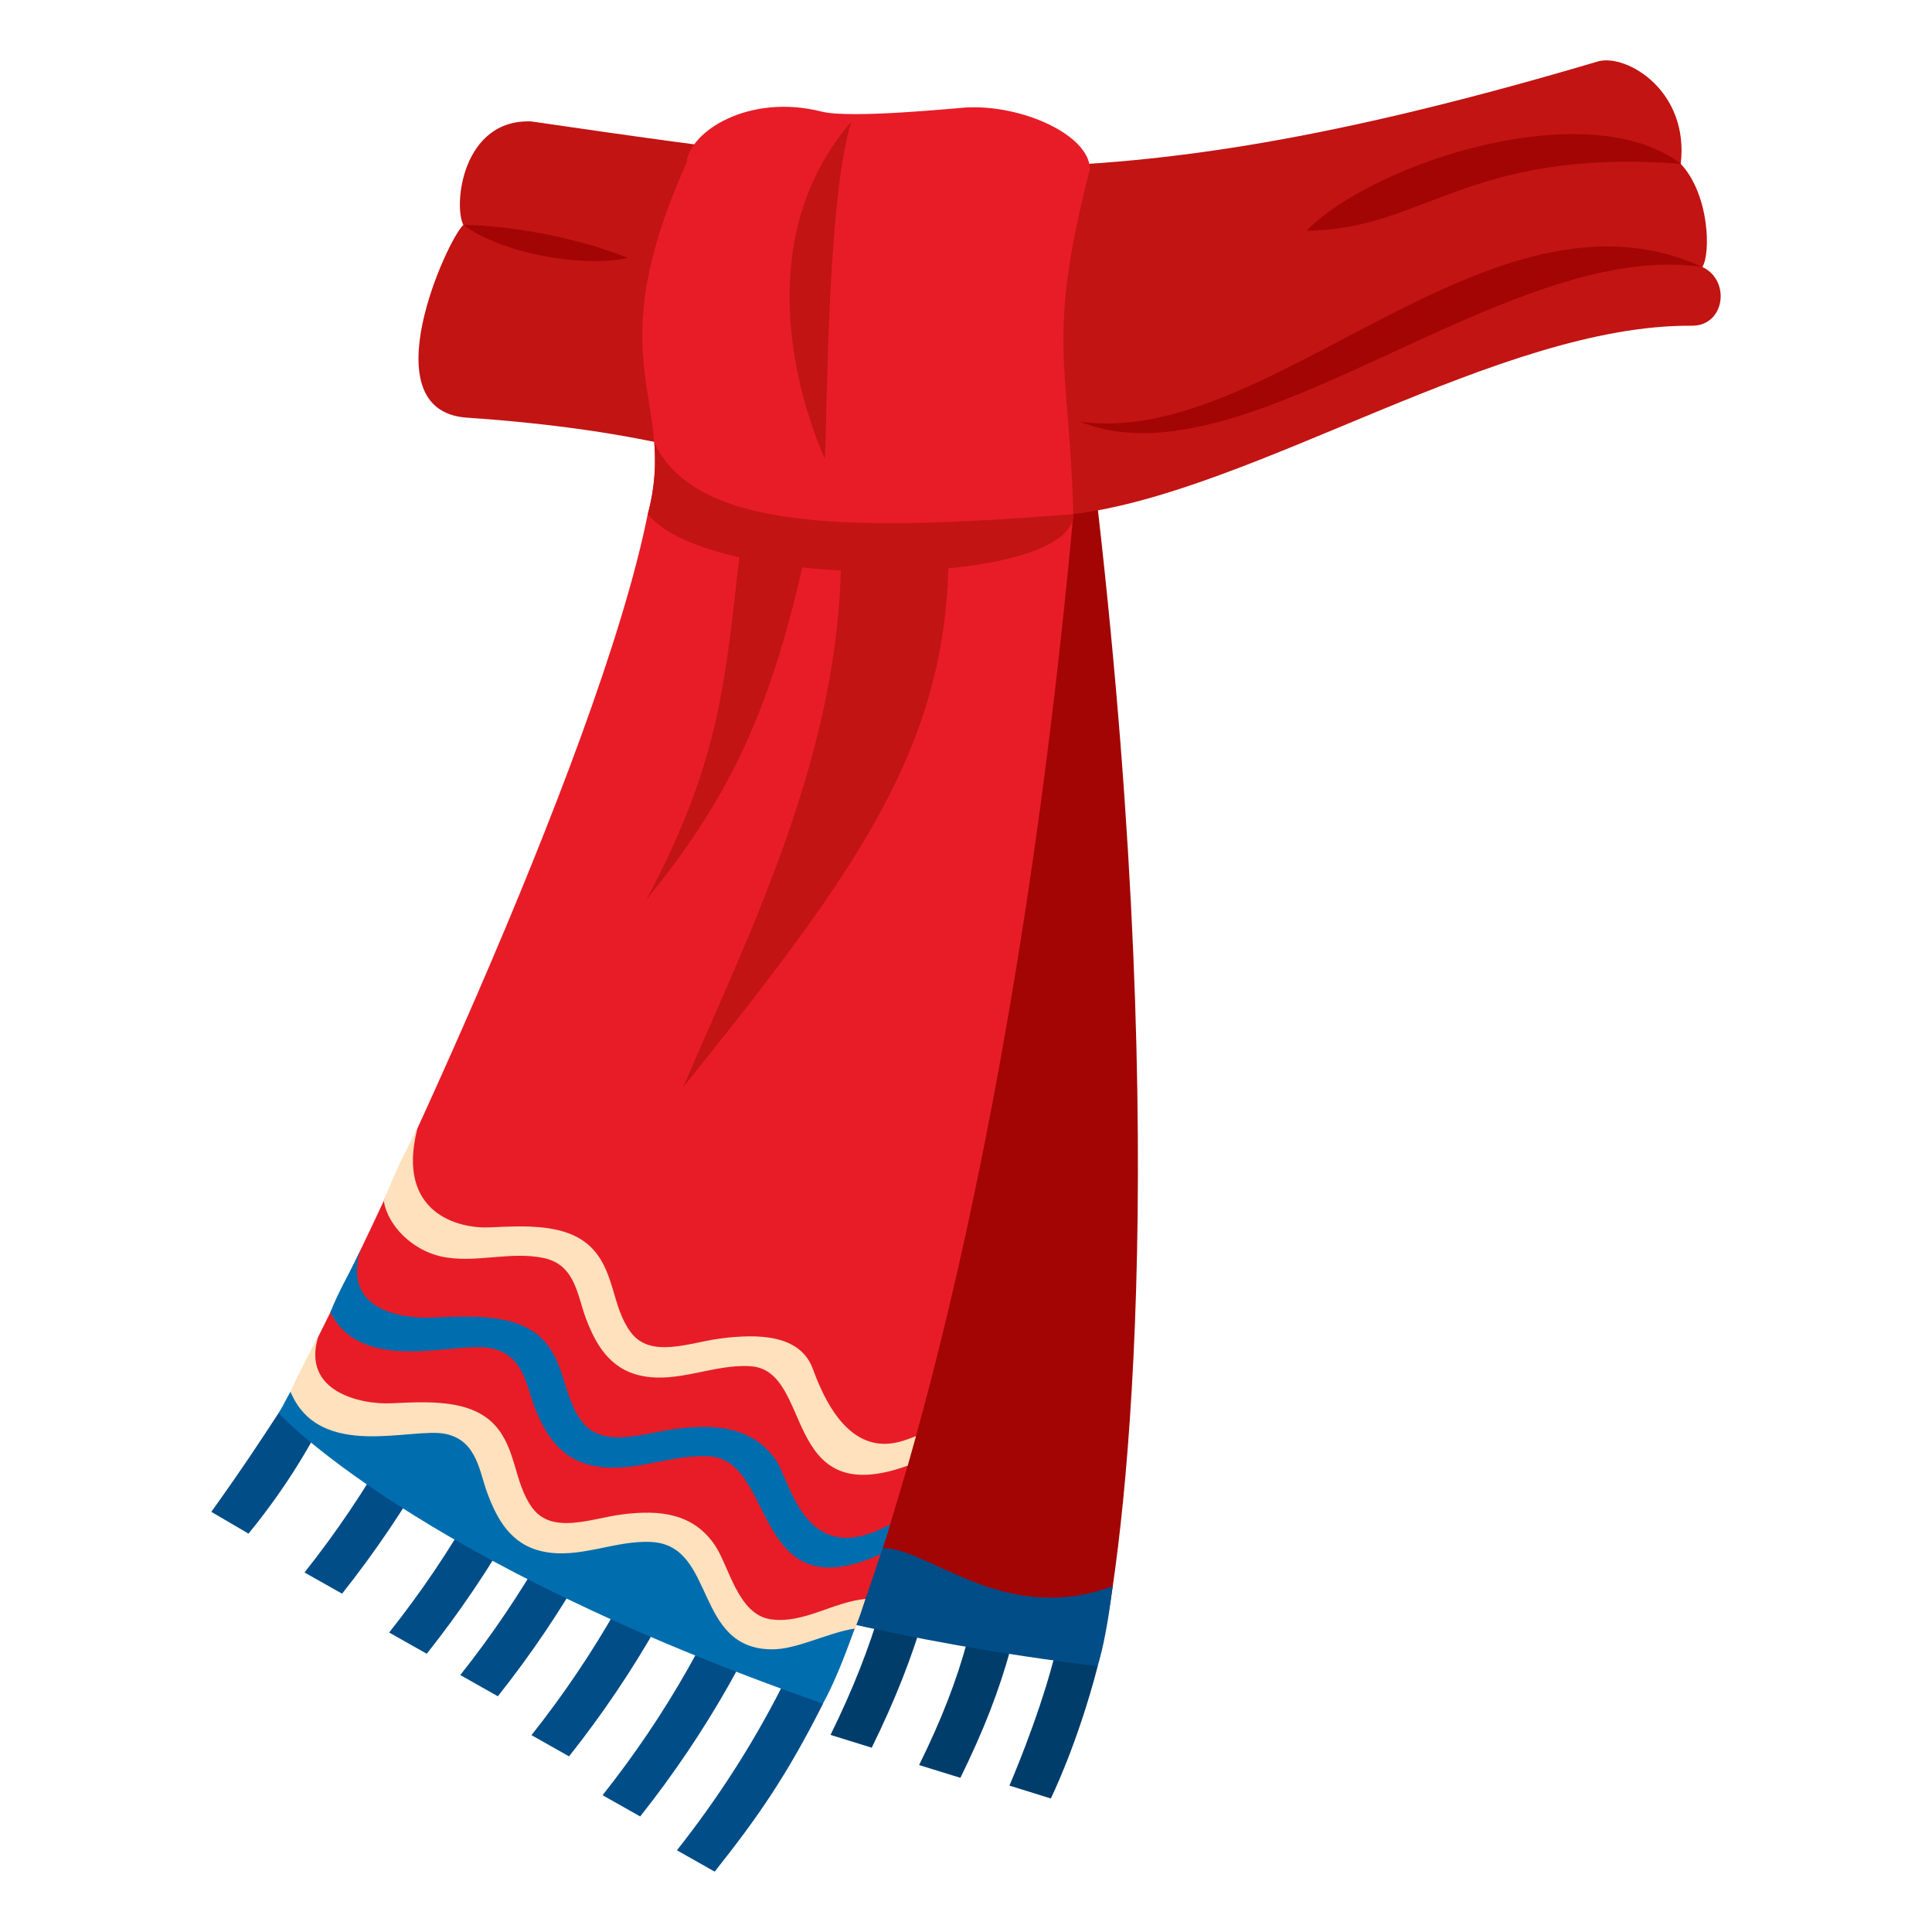 <svg enable-background="new 0 0 64 64" height="64" viewBox="0 0 64 64" width="64" xmlns="http://www.w3.org/2000/svg"><path d="m34.899 54.994c-.536 2.03-1.461 4.156-1.461 4.156l1.371.427s.877-1.767 1.554-4.382c.034-.129-1.377-.526-1.464-.201z" fill="#013d6b"/><path d="m31.814 58.893-1.367-.423c1.507-3.064 1.926-5.028 2.387-8.273l1.478.066c-.48 3.369-.936 5.453-2.498 8.63z" fill="#013d6b"/><path d="m28.877 57.895-1.365-.424c1.507-3.063 2.137-5.477 2.6-8.721l1.476.066c-.48 3.369-1.148 5.901-2.711 9.079z" fill="#013d6b"/><path d="m36.526 54.489c.845-4.056 2.324-17.368-.388-39.562-1.227-4.974-17.96 29.307-19.204 33.896-.162.597 19.535 5.945 19.592 5.666z" fill="#a30505"/><g fill="#014d87"><path d="m27.733 53.686c2.418.566 5.279 1.096 8.628 1.51.195-.66.342-1.432.498-2.65-5.272 1.954-8.191-4.573-9.126 1.14z"/><path d="m25.875 55.928c-.953 1.871-2.107 3.664-3.451 5.365l1.25.707c1.4-1.762 2.375-3.152 3.59-5.564.06-.12-1.235-.807-1.389-.508z"/><path d="m21.207 60.172-1.246-.703c2.121-2.676 3.773-5.592 4.91-8.666l1.43.377c-1.182 3.191-2.895 6.216-5.094 8.992z"/><path d="m18.85 58.182-1.244-.703c2.121-2.676 3.771-5.592 4.91-8.666l1.428.377c-1.18 3.191-2.893 6.216-5.094 8.992z"/><path d="m14.137 54.783-1.246-.703c2.121-2.676 3.773-5.592 4.91-8.666l1.43.377c-1.182 3.191-2.895 6.217-5.094 8.992z"/><path d="m11.332 52.793-1.244-.703c2.119-2.676 3.77-5.592 4.908-8.668l1.43.379c-1.18 3.191-2.895 6.217-5.094 8.992z"/><path d="m16.492 56.191-1.244-.703c2.121-2.676 3.771-5.592 4.91-8.668l1.43.379c-1.182 3.192-2.895 6.215-5.096 8.992z"/><path d="m8.232 50.803-1.232-.721c1.086-1.52 1.621-2.344 2.227-3.27l1.988-.832c-.76 1.711-1.762 3.333-2.983 4.823z"/></g><path d="m15.432 13.833c12.262.834 11.572 4.238 20.129 3.197 6.002-.732 14.104-6.291 20.484-6.24 1.084.01 1.299-1.477.365-1.939l-.016-.008c.279-.451.236-2.387-.717-3.418.283-2.42-1.789-3.639-2.725-3.395-16.102 4.77-22.429 3.87-35.347 1.993-2.291-.096-2.592 2.775-2.256 3.428-.511.447-3.12 6.119.083 6.382z" fill="#c21413"/><path d="m27.572 55.779c1.684-3.785 5.943-16.484 7.984-38.75-.148-5.121-.908-5.746.547-11.424 0-1.121-2.238-2.152-4.121-2.043-.299.018-3.807.377-4.764.135-2.398-.609-4.379.65-4.475 1.699-3.018 6.711-.268 7.822-1.285 11.633-1.646 8.215-9.51 24.575-11.695 28.797-.284.549 17.694 10.213 17.809 9.953z" fill="#e81c27"/><path d="m35.783 13.97c5.465 2.221 14.088-6.098 20.611-5.125-7.011-3.207-14.302 6.008-20.611 5.125z" fill="#a30505"/><path d="m55.682 5.427c-7.075-.535-8.53 2.203-12.405 2.213 2.28-2.283 9.332-4.551 12.405-2.213z" fill="#a30505"/><path d="m15.35 7.451c1.656.016 3.939.469 5.447 1.094-1.533.337-4.221-.172-5.447-1.094z" fill="#a30505"/><path d="m27.326 15.193c.072-1.186.068-8.697.883-11.172-4.033 4.652-.883 11.172-.883 11.172z" fill="#c21413"/><path d="m35.561 17.031c-7.406.588-12.508.553-13.887-2.369.055.711.029 1.463-.213 2.367 2.035 2.576 14.078 2.5 14.1.002z" fill="#c21413"/><path d="m24.674 53.789c-2.453 0 .297-4.379-5.643-2.736-.574.16-1.193-.105-1.367-.594-.447-1.285-1.355-3.453-2.418-3.639-1.516-.261-5.316-.088-5.625-.72-.205.391-.344.637-.395.713 0 0 4.498 4.895 18.035 9.621.33-.604.637-1.326 1.047-2.484-.898.14-2.81-.161-3.634-.161z" fill="#006dae"/><path d="m28.311 53.949c.152-.324.236-.617.357-.982-1.078.102-2.039.824-3.127.676-1.102-.152-1.391-1.773-1.863-2.461-.703-1.027-1.768-1.186-3.09-1.012-.996.131-2.295.672-2.951-.215-.615-.832-.52-1.953-1.244-2.744-.807-.881-2.266-.777-3.438-.725-1.029.045-2.955-.395-2.42-2.186-.408.732-.703 1.35-.914 1.799.963 2.316 4.039 1.156 5.154 1.404 1.039.229 1.1 1.262 1.385 2.004.307.803.752 1.654 1.807 1.885 1.227.271 2.422-.391 3.645-.309 2.107.139 1.379 3.553 3.969 3.553.821.003 1.829-.546 2.73-.687z" fill="#ffe1bd"/><path d="m25.688 48.342c-.744-1.027-1.869-1.188-3.27-1.012-1.055.131-2.426.672-3.121-.215-.652-.832-.551-1.951-1.316-2.742-.854-.881-2.396-.777-3.637-.727-1.088.045-2.98-.262-2.418-2.195-.354.736-.711 1.326-.982 2.021 1.064 2.104 4.146.945 5.326 1.191 1.096.229 1.162 1.262 1.461 2.006.326.803.799 1.652 1.914 1.885 1.299.27 2.564-.391 3.855-.311 2.23.141 1.395 5.17 5.666 3.244.123-.322.221-.621.316-.99-2.843 1.571-3.294-1.468-3.794-2.155z" fill="#006dae"/><path d="m26.93 45.355c-.412-1.135-1.768-1.186-3.09-1.012-.996.131-2.295.674-2.949-.215-.615-.832-.52-1.951-1.246-2.742-.807-.881-2.266-.777-3.438-.727-1.029.045-3.094-.479-2.383-3.266-.432.82-.793 1.547-1.111 2.396.143.826.947 1.619 1.893 1.832 1.115.248 2.307-.191 3.424.057 1.037.229 1.098 1.262 1.383 2.006.305.803.754 1.652 1.807 1.885 1.225.271 2.422-.393 3.645-.311 2.109.139.99 4.816 5.205 3.293.09-.318.182-.643.273-.977-.507.174-2.208 1.114-3.413-2.219z" fill="#ffe1bd"/><path d="m31.422 18.294c0 6.459-3.113 10.637-8.795 17.727 2.219-5.161 5.23-11.167 5.23-17.625 0-1.271 3.565-1.375 3.565-.102z" fill="#c21413"/><path d="m26.637 18.537c-1.176 5.27-2.615 8.055-5.236 11.283 2.543-4.746 2.623-7.482 3.107-11.488.101-.836 2.312-.622 2.129.205z" fill="#c21413"/></svg>